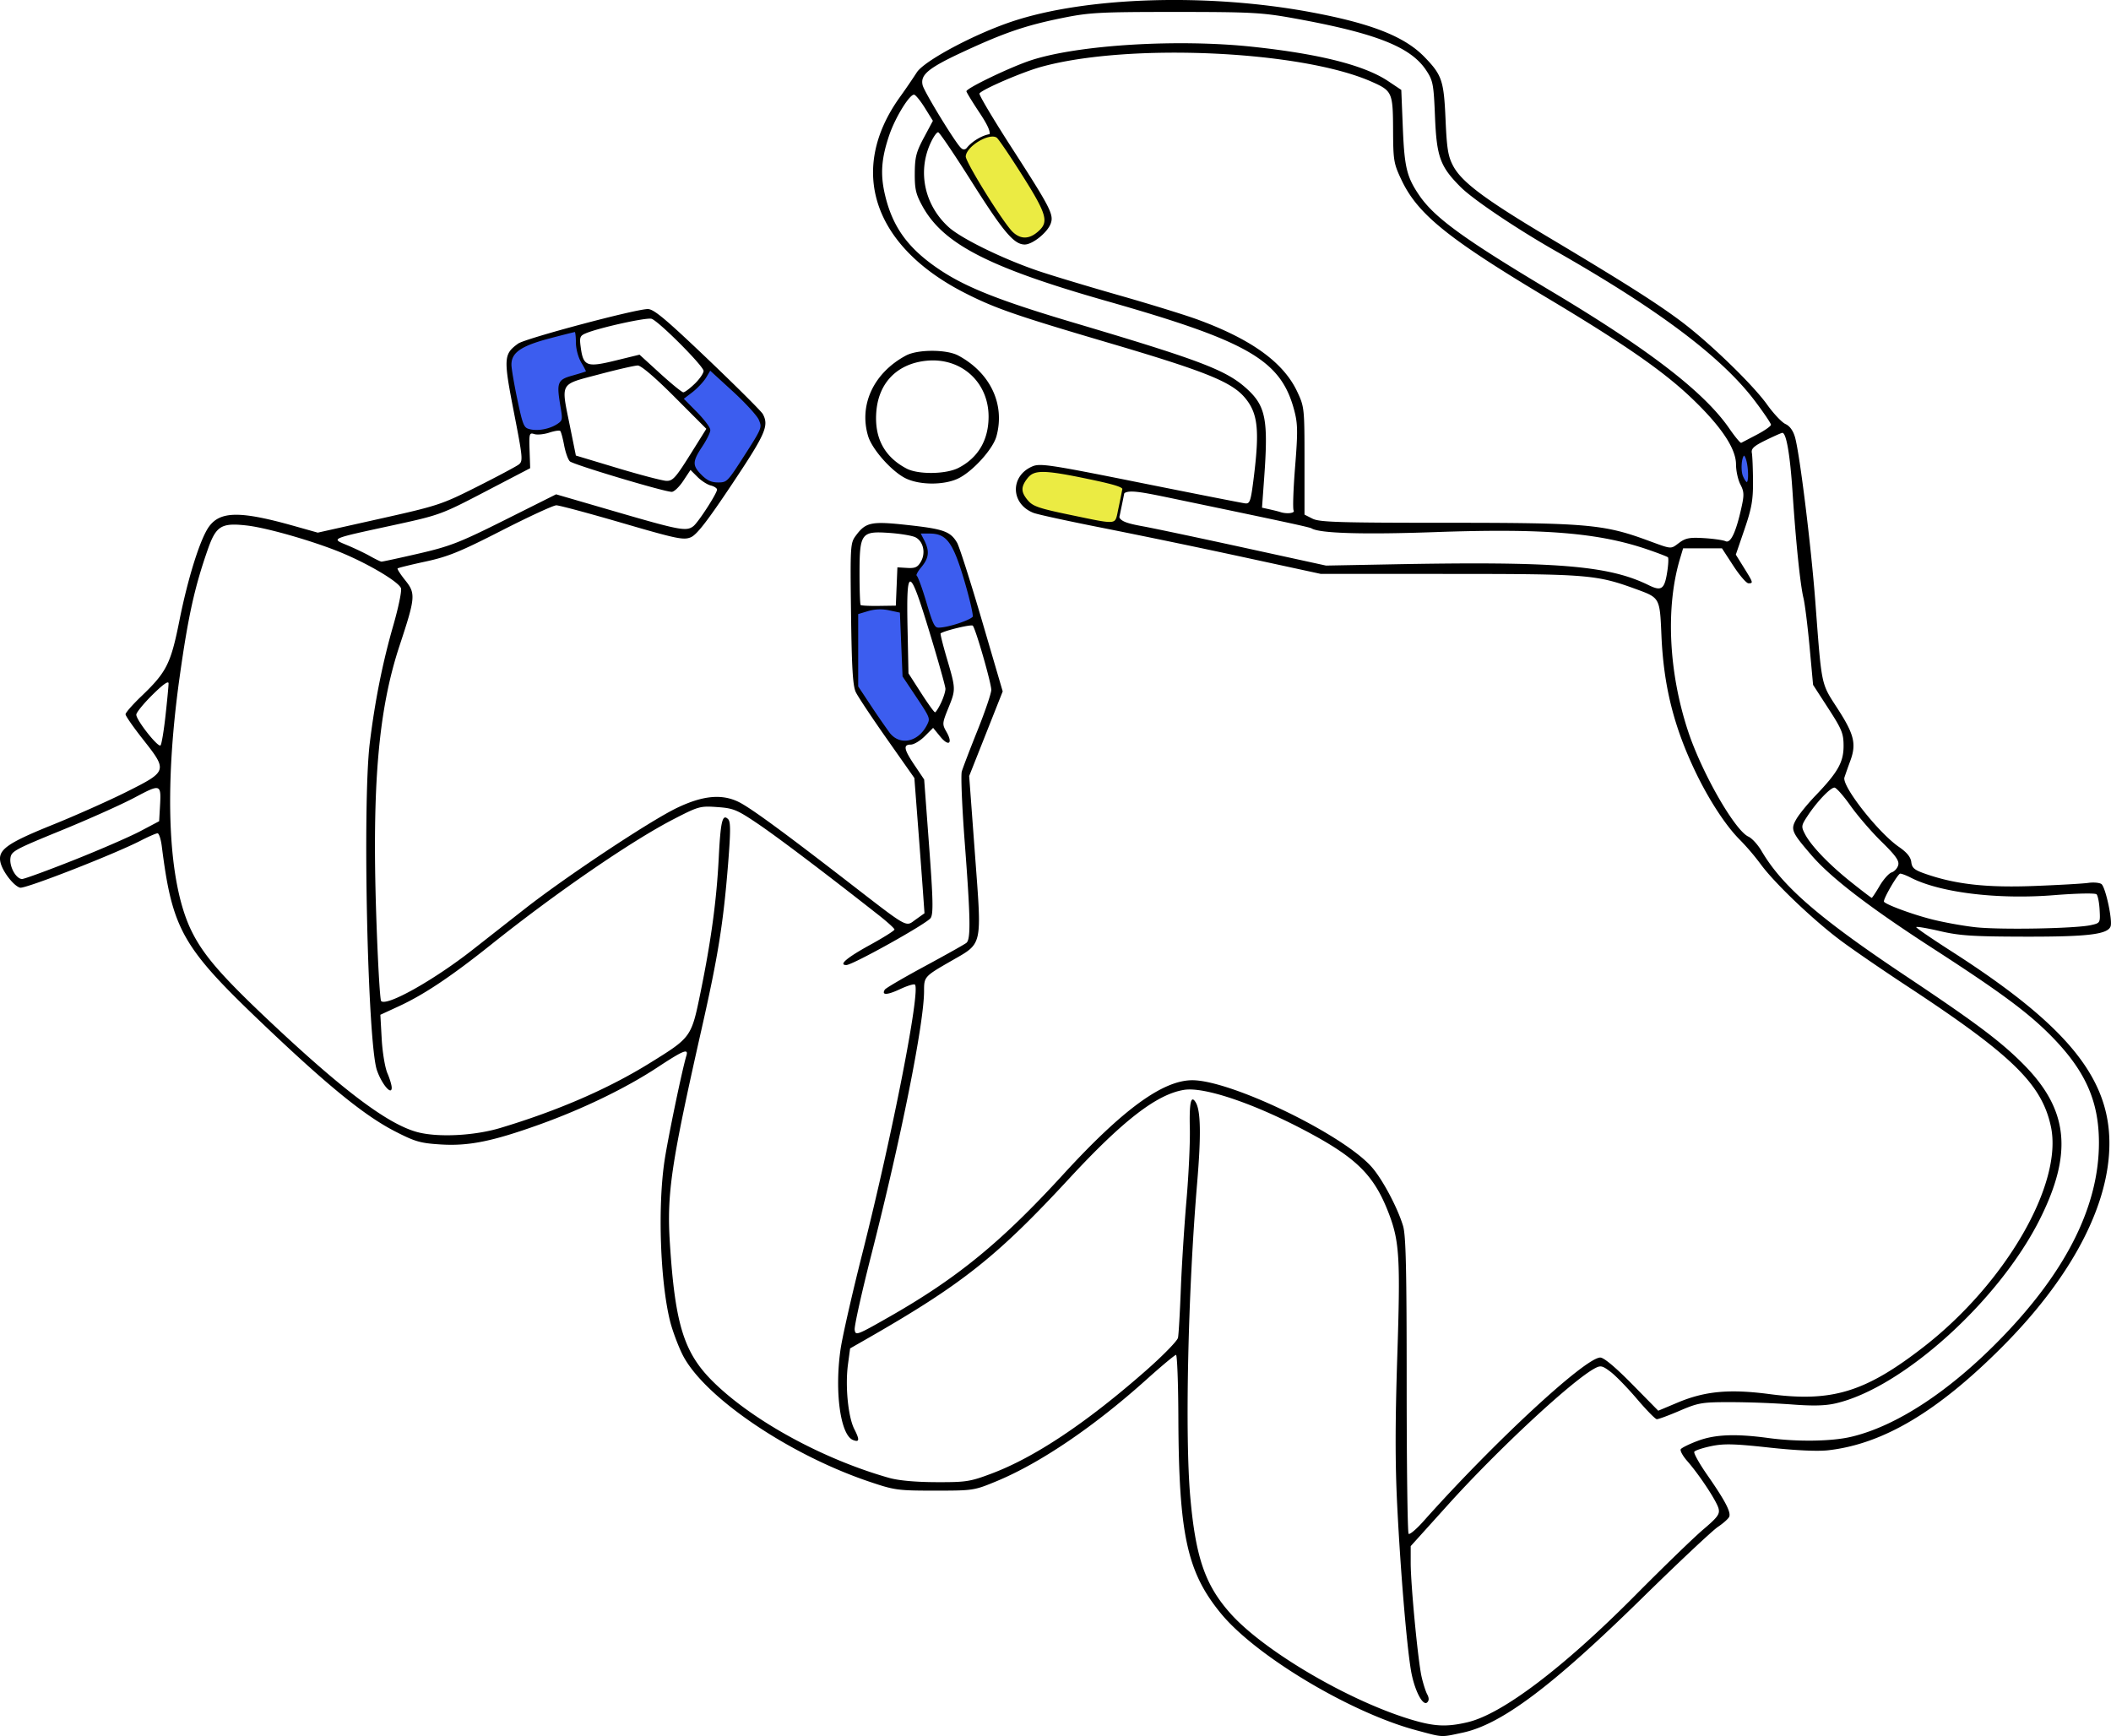 <svg xmlns="http://www.w3.org/2000/svg" width="653.721" height="537.633" viewBox="0 0 172.964 142.249"><path d="M116.026 141.77c-5.344-1.427-13.096-6.059-15.967-9.538-2.802-3.397-3.474-6.478-3.51-16.094-.01-2.816-.098-5.12-.192-5.121-.095 0-1.186.91-2.423 2.021-4.284 3.85-8.706 6.85-12.274 8.327-1.848.766-1.915.776-5.067.776-3.047 0-3.294-.034-5.397-.745-6.656-2.251-13.625-7.013-15.301-10.453-.365-.748-.81-1.953-.991-2.681-.812-3.259-1.023-9.39-.453-13.17.284-1.882 1.451-7.491 1.787-8.584.193-.627-.23-.457-2.383.96-2.571 1.692-6.095 3.398-9.644 4.671-3.877 1.39-5.808 1.779-8.109 1.636-1.66-.104-2.09-.228-3.732-1.071-2.498-1.285-5.461-3.692-10.814-8.787-6.63-6.31-7.432-7.72-8.301-14.59-.074-.577-.23-1.047-.347-1.047-.118 0-.731.266-1.363.592-2.168 1.117-9.484 3.974-9.898 3.864-.51-.133-1.41-1.284-1.6-2.043-.26-1.041.477-1.582 4.227-3.095 1.913-.771 4.668-2 6.122-2.729 3.33-1.67 3.343-1.717 1.332-4.271-.794-1.006-1.442-1.937-1.442-2.069 0-.132.578-.793 1.284-1.468 2.085-1.995 2.422-2.664 3.134-6.23.696-3.482 1.695-6.66 2.408-7.662.923-1.295 2.561-1.315 6.942-.083l1.982.558 5.018-1.122c4.836-1.08 5.127-1.176 8.04-2.643 1.663-.837 3.196-1.655 3.407-1.815.361-.278.338-.527-.4-4.312-.858-4.4-.836-4.738.347-5.595.588-.424 9.613-2.83 10.63-2.833.488 0 1.454.806 4.908 4.1 2.366 2.257 4.398 4.283 4.515 4.502.517.964.227 1.622-2.517 5.735-2.043 3.062-2.898 4.163-3.39 4.366-.589.245-1.154.126-5.62-1.176-2.73-.796-5.156-1.447-5.393-1.447-.235 0-2.252.93-4.48 2.069-3.409 1.742-4.398 2.145-6.244 2.542-1.205.26-2.231.512-2.28.56-.047.048.234.486.626.974.868 1.08.84 1.405-.464 5.35-1.728 5.23-2.264 11.38-1.916 21.99.125 3.816.308 7.027.404 7.133.433.475 4.312-1.699 7.508-4.208 1.046-.821 2.962-2.324 4.257-3.338 3.341-2.62 10.244-7.202 12.453-8.268 2.122-1.022 3.684-1.177 5.067-.501.94.458 3.537 2.354 8.81 6.427 5.246 4.054 4.842 3.826 5.716 3.204l.71-.506-.151-2.12c-.084-1.165-.271-3.659-.417-5.54l-.262-3.423-2.241-3.187c-1.233-1.752-2.384-3.484-2.558-3.848-.244-.509-.333-1.985-.39-6.428-.07-5.562-.057-5.79.387-6.388.826-1.118 1.268-1.207 4.317-.87 2.883.318 3.444.52 3.985 1.442.183.313 1.1 3.182 2.036 6.376l1.702 5.807-1.374 3.469-1.374 3.467.475 6.412c.568 7.643.656 7.24-1.915 8.72-2.237 1.285-2.256 1.307-2.256 2.48 0 2.647-1.879 12.045-4.326 21.636-.784 3.073-1.395 5.824-1.359 6.114.066.509.158.475 2.872-1.072 5.55-3.166 9.143-6.108 14.2-11.632 4.866-5.314 8.146-7.715 10.566-7.734 3.124-.025 12.245 4.367 14.687 7.07.88.972 2.144 3.334 2.607 4.867.233.773.296 3.562.296 13.026 0 6.623.072 12.114.158 12.201.088.088.633-.372 1.212-1.021 5.767-6.474 13.27-13.42 14.494-13.42.293 0 1.246.797 2.605 2.179l2.144 2.178 1.586-.666c2.242-.943 4.25-1.128 7.54-.695 5.104.671 7.834-.161 12.584-3.84 6.738-5.217 11.467-13.392 10.461-18.082-.748-3.489-3.168-5.85-11.81-11.526-1.938-1.273-4.356-2.93-5.37-3.685-2.235-1.658-5.487-4.757-6.59-6.277a19.632 19.632 0 0 0-1.696-1.992c-1.152-1.14-2.547-3.272-3.656-5.588-1.783-3.725-2.612-7.053-2.789-11.201-.13-3.06-.128-3.055-2.038-3.754-3.285-1.202-3.952-1.257-15.31-1.261l-10.575-.004-6.278-1.36a752.462 752.462 0 0 0-11.455-2.38c-2.848-.56-5.454-1.126-5.79-1.257-1.892-.74-1.936-3.041-.074-3.818.62-.258 1.493-.125 8.838 1.352 4.483.9 8.344 1.66 8.581 1.687.387.043.46-.18.704-2.155.483-3.891.33-5.241-.731-6.503-1.097-1.304-3.239-2.165-11.244-4.521-7.579-2.232-9.267-2.819-11.74-4.083-7.496-3.835-9.555-10.067-5.29-16.02a54.659 54.659 0 0 0 1.388-2.027c.598-.945 4.689-3.132 7.804-4.173 6.057-2.023 15.96-2.34 24.414-.779 5.009.925 7.747 2 9.378 3.68 1.44 1.484 1.592 1.936 1.731 5.127.104 2.391.207 3.018.62 3.797.7 1.32 2.57 2.722 7.76 5.819 6.24 3.723 8.94 5.436 10.942 6.94 2.324 1.747 5.861 5.173 7.028 6.807.526.738 1.203 1.453 1.502 1.59.353.16.63.546.783 1.086.39 1.385 1.319 8.923 1.665 13.504.525 6.963.452 6.614 1.801 8.697 1.379 2.128 1.574 2.914 1.066 4.3a46.06 46.06 0 0 0-.485 1.37c-.224.71 2.773 4.53 4.473 5.698.641.441.956.829 1.004 1.235.058.496.257.657 1.228.99 2.445.843 4.99 1.121 8.865.97 1.999-.078 3.981-.19 4.406-.252.424-.062.908-.02 1.077.091.333.223.935 3.003.752 3.478-.25.651-1.88.846-7.006.836-4.295-.008-5.36-.078-6.994-.459-1.06-.246-1.926-.39-1.923-.319.002.072 1.316.971 2.919 1.998 9.893 6.347 13.325 10.805 12.869 16.717-.375 4.853-3.452 10.37-8.744 15.677s-9.756 7.96-14.258 8.471c-.866.099-2.652.016-4.846-.223-2.853-.311-3.702-.333-4.739-.116-.694.144-1.318.352-1.385.462-.068.109.413.97 1.07 1.912 1.443 2.073 1.943 3.023 1.794 3.407-.062.158-.483.537-.935.84-.452.303-3.251 2.933-6.22 5.845-7.362 7.221-11.525 10.341-14.692 11.012-1.83.388-1.55.403-3.813-.201zm4.23-.656c2.827-.666 7.843-4.463 13.723-10.391 2.302-2.32 4.811-4.75 5.575-5.399 1.183-1.002 1.37-1.259 1.256-1.715-.152-.608-1.571-2.76-2.565-3.892-.366-.417-.606-.853-.533-.97.072-.116.7-.426 1.394-.685 1.407-.528 3.097-.597 5.778-.234 2.378.322 5.182.282 6.792-.098 3.744-.882 8.148-3.79 12.386-8.177 5.287-5.472 7.925-10.79 7.913-15.954-.008-3.443-1.157-5.959-4.04-8.842-1.86-1.86-4.127-3.53-9.525-7.02-5.193-3.355-8.367-5.787-9.957-7.626-1.673-1.936-1.758-2.137-1.276-2.985.225-.396.932-1.264 1.57-1.93 1.838-1.915 2.305-2.742 2.305-4.074 0-1.022-.137-1.36-1.25-3.077l-1.248-1.928-.287-3.117c-.159-1.713-.383-3.511-.5-3.996-.267-1.103-.622-4.546-.897-8.701-.204-3.074-.514-4.861-.84-4.835-.085.008-.7.28-1.366.607-.957.467-1.194.686-1.128 1.033.046.242.089 1.284.096 2.313.01 1.555-.109 2.224-.698 3.949l-.711 2.076.67 1.078c.766 1.233.776 1.269.365 1.269-.168 0-.725-.645-1.237-1.432l-.933-1.433h-3.184l-.255.853c-1.186 3.959-.937 9.289.661 14.128 1.124 3.405 3.83 8.134 4.946 8.642.289.132.771.658 1.07 1.168 1.701 2.903 4.703 5.504 11.873 10.286 5.707 3.807 7.759 5.349 9.614 7.225 3.66 3.701 4.031 7.25 1.325 12.662-3.35 6.696-11.26 13.835-16.729 15.096-.864.2-1.87.224-3.635.088a78.325 78.325 0 0 0-4.974-.187c-2.36 0-2.646.05-4.181.708-.907.388-1.749.7-1.873.69-.123-.009-.85-.753-1.616-1.652-.766-.9-1.736-1.899-2.156-2.22-.682-.519-.824-.551-1.298-.298-1.869 1-7.953 6.654-12.047 11.196l-3.044 3.375v1.38c0 1.774.594 7.991.89 9.309.125.556.331 1.207.46 1.448.16.298.162.508.008.662-.367.366-1.083-1.056-1.347-2.677-.354-2.17-.849-8.12-1.116-13.449-.173-3.415-.17-6.808.006-12.226.26-7.962.178-9.398-.668-11.635-1.177-3.112-2.565-4.535-6.494-6.654-4.368-2.356-8.611-3.816-10.304-3.544-2.23.356-5.007 2.5-9.42 7.27-5.944 6.423-8.787 8.673-16.624 13.159l-1.322.756-.175 1.31c-.238 1.78.01 4.305.52 5.305.448.879.423 1.094-.103.892-1.037-.398-1.528-3.976-1.023-7.45.147-1.012.944-4.518 1.771-7.789 2.486-9.833 4.791-21.61 4.321-22.078-.075-.075-.63.096-1.235.38-1.05.49-1.524.503-1.23.029.075-.121 1.546-.982 3.271-1.913 1.724-.931 3.26-1.793 3.41-1.915.369-.295.34-2.002-.142-8.317-.216-2.848-.322-5.426-.234-5.729.088-.302.667-1.816 1.287-3.363.62-1.547 1.128-3.04 1.128-3.32 0-.569-1.279-5.011-1.515-5.262-.116-.125-2.266.389-2.636.63-.042.027.186.943.507 2.036.746 2.531.746 2.557.123 4.093-.501 1.236-.508 1.317-.153 1.936.55.958.187 1.243-.504.396l-.587-.718-.684.685c-.378.376-.891.685-1.144.685-.644 0-.572.386.32 1.709l.774 1.151.406 5.454c.328 4.41.352 5.538.129 5.894-.279.444-6.394 3.855-6.911 3.855-.668 0 .043-.605 1.92-1.637 1.114-.61 2.024-1.183 2.024-1.273 0-.089-.57-.609-1.266-1.157-4.365-3.432-8.346-6.442-9.951-7.523-1.69-1.14-1.983-1.26-3.304-1.353-1.392-.1-1.534-.061-3.543.974-3.464 1.782-9.631 6.018-14.972 10.283-3.28 2.62-5.519 4.116-7.577 5.065l-1.511.697.11 1.983c.061 1.09.271 2.35.465 2.801.195.45.355.987.355 1.19 0 .674-.816-.287-1.21-1.425C30.12 85.5 29.69 65.87 30.296 60.9c.422-3.46 1.05-6.6 1.926-9.645.419-1.456.704-2.83.633-3.053-.158-.495-2.485-1.9-4.727-2.851-2.218-.942-6.18-2.093-7.885-2.29-2.103-.242-2.537.02-3.212 1.944-1.092 3.12-1.616 5.493-2.319 10.513-1.298 9.292-.945 16.836.976 20.757.971 1.983 2.461 3.701 6.532 7.529 5.968 5.61 9.568 8.306 11.957 8.954 1.68.456 4.673.309 6.814-.334 4.733-1.422 8.84-3.205 12.25-5.318 3.412-2.114 3.402-2.1 4.164-5.828.864-4.225 1.311-7.534 1.486-11.003.152-3.001.303-3.62.768-3.155.21.21.21.992 0 3.633-.39 4.881-.818 7.562-2.16 13.498-2.515 11.13-2.873 13.544-2.612 17.624.434 6.764 1.17 9.059 3.68 11.477 3.28 3.163 8.95 6.236 14.28 7.743.779.219 2.158.345 3.855.351 2.458.009 2.778-.04 4.55-.707 3.522-1.324 7.757-4.147 12.607-8.406 1.41-1.238 2.608-2.462 2.66-2.72.054-.258.158-2.055.232-3.993.075-1.939.283-5.21.462-7.27.18-2.06.304-4.71.276-5.887-.051-2.125.091-2.77.474-2.149.42.677.457 2.672.126 6.605-.752 8.94-1.01 20.712-.563 25.751.438 4.952 1.22 7.215 3.292 9.537 2.74 3.069 9.658 7.135 14.766 8.68 1.93.585 2.945.633 4.671.228zm51.063-65.311c.764-.17.77-.182.713-1.251-.032-.594-.145-1.166-.251-1.273-.11-.11-1.605-.08-3.492.07-4.638.37-9.363-.211-11.745-1.443-.343-.177-.726-.322-.851-.322-.186 0-1.337 1.962-1.337 2.278 0 .196 2.205 1.024 3.866 1.451.963.25 2.594.547 3.624.661 2.009.225 8.201.113 9.473-.171zm-17.313-3.214c.315-.536.76-1.036.988-1.107.229-.074.47-.342.537-.596.094-.358-.214-.79-1.369-1.92-.819-.801-1.961-2.127-2.54-2.944-.577-.818-1.17-1.488-1.317-1.488-.333 0-1.429 1.15-2.185 2.293-.539.813-.551.895-.231 1.512.498.964 1.961 2.488 3.783 3.942.887.707 1.645 1.286 1.687 1.286.041 0 .332-.44.647-.977zM6.048 70.474c2.149-.853 4.6-1.919 5.45-2.368l1.541-.816.068-1.186c.108-1.885.074-1.897-2.074-.754-1.052.56-3.758 1.772-6.012 2.693C1.17 69.617.92 69.754.852 70.334c-.081.71.476 1.69.96 1.69.181 0 2.087-.697 4.236-1.55zm7.513-11.84c.138-1.246.25-2.432.25-2.636 0-.243-.456.079-1.322.937-.728.72-1.322 1.45-1.322 1.626 0 .45 1.798 2.726 1.988 2.514.086-.096.27-1.194.406-2.44zm63.543-1.045c.204-.429.366-.95.36-1.157-.007-.209-.583-2.262-1.282-4.563-1.674-5.513-1.93-5.576-1.824-.441l.077 3.745 1.024 1.594c.564.877 1.08 1.595 1.15 1.597.067.002.29-.347.495-.775zm-3.64-9.532.064-1.57.801.048c.656.038.861-.056 1.127-.52.404-.707.2-1.644-.436-1.983-.255-.138-1.231-.303-2.167-.367-2.301-.158-2.428.018-2.428 3.37 0 1.345.042 2.489.092 2.539.05.05.72.083 1.487.072l1.395-.02.064-1.57zm63.152-1.285c.083-.551.103-1.05.046-1.106-.058-.058-.783-.339-1.614-.624-4.034-1.39-8.529-1.761-17.516-1.44-5.829.207-9.412.1-10.065-.305-.16-.099-2.052-.508-10.383-2.244-5.27-1.1-5.09-1.117-5.397.518-.191 1.02.054 1.21 2.021 1.567.824.15 4.524.932 8.219 1.738l6.719 1.467 5.287-.1c13.56-.26 17.863.087 21.148 1.704 1.066.525 1.308.34 1.535-1.175zM34.302 45.36c2.584-.597 3.357-.9 7.082-2.763l4.18-2.093 4.951 1.441c5.197 1.513 5.73 1.612 6.3 1.166.404-.317 1.935-2.685 1.935-2.994 0-.114-.233-.266-.517-.338-.283-.07-.773-.386-1.087-.7l-.571-.572-.595.898c-.326.494-.749.897-.94.897-.622 0-8.068-2.231-8.349-2.5-.15-.146-.36-.737-.469-1.315-.108-.578-.251-1.106-.318-1.174-.067-.066-.474-.005-.904.137-.43.141-.98.196-1.22.119-.41-.13-.436-.047-.39 1.327l.05 1.467-3.673 1.915c-3.622 1.89-3.726 1.927-7.6 2.769-5.19 1.126-5.06 1.07-3.707 1.632.605.253 1.448.655 1.872.895.425.24.839.44.92.446.083.005 1.455-.292 3.05-.66zm103.292-.892c.518-.383.861-.446 2.03-.374.772.048 1.565.162 1.761.253.414.192.85-.727 1.296-2.74.235-1.058.225-1.32-.084-1.915-.196-.38-.357-1.116-.357-1.639 0-1.313-1.242-3.155-3.705-5.493-2.29-2.173-5.535-4.423-11.714-8.116-8.178-4.888-10.663-6.896-11.984-9.685-.645-1.361-.684-1.594-.695-4.121-.014-3.07-.07-3.193-1.76-3.943-5.782-2.562-19.962-3.195-27.096-1.21-1.557.433-4.831 1.848-5.034 2.175-.06.099 1.133 2.106 2.651 4.46 3.183 4.932 3.462 5.477 3.18 6.217-.278.732-1.487 1.698-2.123 1.698-.88 0-1.743-1.024-4.36-5.165-1.373-2.174-2.597-3.988-2.721-4.028-.124-.042-.437.418-.696 1.02-1.002 2.33-.387 5 1.557 6.757 1.038.937 4.45 2.604 7.337 3.583 1.092.371 4.07 1.268 6.615 1.995 2.548.726 5.462 1.627 6.479 2.003 4.396 1.62 7.002 3.513 8.118 5.895.583 1.244.595 1.348.595 5.67v4.402l.66.334c.564.285 2.19.335 11.016.335 11.398 0 12.85.126 16.397 1.428 2.081.763 1.9.75 2.637.204zm-31.6-2.64c-.082-.13-.027-1.74.12-3.58.23-2.877.22-3.52-.067-4.61-1.084-4.118-3.712-5.651-15.36-8.967-9.639-2.743-13.384-4.667-15.093-7.753-.553-1-.651-1.412-.642-2.72.008-1.317.117-1.744.747-2.92l.737-1.378-.637-1.027c-.35-.567-.749-1.065-.884-1.11-.34-.112-1.535 1.806-2.04 3.271-.659 1.917-.759 3.226-.374 4.887.626 2.7 1.917 4.468 4.533 6.207 2.163 1.438 4.932 2.53 10.944 4.314 10.371 3.079 12.486 3.884 14.153 5.39 1.576 1.424 1.796 2.531 1.45 7.301l-.178 2.466.64.141c.35.079.737.175.858.217.528.175 1.229.094 1.092-.129zm-49.46-4.55 1.34-2.142-2.588-2.594c-1.601-1.606-2.757-2.594-3.031-2.593-.244 0-1.684.33-3.198.733-3.247.86-3.097.594-2.363 4.222l.49 2.423 3.415 1.028c1.878.565 3.68 1.036 4.004 1.046.514.017.762-.257 1.93-2.123zm87.414-1.663c.636-.334 1.156-.7 1.156-.811s-.589-.985-1.31-1.94c-2.7-3.585-7.879-7.485-16.313-12.285-3.217-1.832-6.78-4.229-7.802-5.25-1.682-1.682-1.968-2.47-2.104-5.775-.109-2.675-.16-2.945-.726-3.799-1.273-1.923-4.141-3.047-10.865-4.261-2.58-.466-3.484-.514-9.675-.515-6.205 0-7.051.045-9.263.494-3.014.611-4.754 1.205-8.14 2.778-2.85 1.324-3.523 1.881-3.307 2.742.133.532 2.554 4.508 3.099 5.088.245.261.393.22.982-.275.38-.32.827-.583.993-.583.66 0 .545-.54-.42-1.992-.558-.837-1.038-1.622-1.07-1.744-.06-.236 3.67-2.025 5.34-2.563 3.894-1.253 11.967-1.742 18.065-1.095 5.535.588 9.2 1.516 11.16 2.826l1.066.713.125 3.084c.132 3.257.323 4.046 1.336 5.538 1.253 1.844 3.638 3.577 10.875 7.901 7.985 4.77 12.498 8.254 14.544 11.226.466.676.903 1.201.972 1.168.069-.033.646-.335 1.282-.67zm-87.027-4.168c.4-.388.726-.861.726-1.052 0-.398-3.65-4.061-4.257-4.272-.389-.135-4.34.737-5.408 1.194-.463.197-.51.328-.402 1.127.21 1.565.487 1.674 2.815 1.107l2.004-.49 1.688 1.54c.928.847 1.782 1.542 1.898 1.544.115.004.537-.311.936-.699zm17.354 7.781c-1.139-.517-2.812-2.378-3.148-3.5-.768-2.563.464-5.181 3.1-6.595.963-.516 3.327-.516 4.29 0 2.628 1.409 3.851 4.004 3.123 6.627-.298 1.07-2 2.93-3.175 3.467-1.143.524-3.04.525-4.19.001zm4.254-.888c1.614-.828 2.47-2.284 2.47-4.202 0-2.829-2.24-4.853-5.068-4.581-2.374.228-3.91 1.757-4.123 4.1-.198 2.183.629 3.767 2.471 4.737.953.501 3.224.472 4.25-.054z"/><path d="M72.779 60.073a68.167 68.167 0 0 1-1.554-2.255l-1.02-1.54v-6.045l.874-.262a3.584 3.584 0 0 1 1.817-.064l.944.2.11 2.642.11 2.644 1.152 1.727c1.116 1.674 1.14 1.748.827 2.355-.768 1.485-2.38 1.782-3.26.6zm3.034-10.64c-.341-1.158-.705-2.157-.808-2.22-.101-.063.065-.412.37-.776.642-.762.694-1.268.222-2.18l-.337-.65h.884c1.475 0 2.027.731 2.974 3.938.443 1.5.755 2.858.694 3.018-.12.309-2.097.974-2.897.974-.417 0-.562-.28-1.102-2.104zm71.97-4.505c0-.303.05-.427.11-.274a.85.85 0 0 1 0 .55c-.06.152-.11.027-.11-.276zm-60.167-2.642c-2.529-.525-3.04-.702-3.47-1.202-.624-.726-.635-1.215-.047-1.964.595-.756 1.405-.75 5.161.036 2.205.462 2.851.675 2.808.928a73.808 73.808 0 0 1-.322 1.595c-.317 1.501-.028 1.459-4.13.607zM57.41 38.997c-.809-.808-.806-1.201.017-2.44.363-.545.66-1.137.66-1.315 0-.177-.5-.83-1.113-1.45l-1.114-1.129.773-.59c.425-.324.943-.877 1.152-1.23l.38-.642 1.92 1.757c1.058.966 2.04 2.04 2.185 2.387.303.732.304.729-1.451 3.45-1.128 1.748-1.234 1.846-1.979 1.846-.575 0-.959-.172-1.43-.643zm85.31.095c-.253-.556-.125-1.873.182-1.873.222 0 .432.82.436 1.706.003.854-.271.928-.617.167zm-99.392-3.83c-.497-.14-.598-.378-1.038-2.459-.268-1.267-.491-2.57-.496-2.897-.014-1.057.786-1.638 3.106-2.256 1.167-.311 2.184-.566 2.258-.566.075 0 .136.422.137.937 0 .555.184 1.238.452 1.678.249.407.421.767.384.8-.036.034-.562.2-1.168.371-1.224.345-1.263.458-.9 2.62.152.911.118 1.04-.35 1.349-.67.438-1.688.619-2.385.423zM82.915 19.1c-.766-.714-3.897-5.745-3.897-6.262 0-.919 2.091-2.164 2.736-1.628.167.138 1.124 1.548 2.124 3.135 2.043 3.233 2.21 3.884 1.222 4.734-.755.65-1.501.657-2.185.02z" fill="#ebeb43" stroke="#000" stroke-width=".221"/><path d="M72.779 60.073a68.167 68.167 0 0 1-1.554-2.255l-1.02-1.54v-6.045l.874-.262a3.584 3.584 0 0 1 1.817-.064l.944.2.11 2.642.11 2.644 1.152 1.727c1.116 1.674 1.14 1.748.827 2.355-.768 1.485-2.38 1.782-3.26.6zm3.034-10.64c-.341-1.158-.705-2.157-.808-2.22-.101-.063.065-.412.37-.776.642-.762.694-1.268.222-2.18l-.337-.65h.884c1.475 0 2.027.731 2.974 3.938.443 1.5.755 2.858.694 3.018-.12.309-2.097.974-2.897.974-.417 0-.562-.28-1.102-2.104zm71.97-4.505c0-.303.05-.427.11-.274a.85.85 0 0 1 0 .55c-.06.152-.11.027-.11-.276zm-90.372-5.93c-.809-.81-.806-1.202.017-2.44.363-.546.66-1.138.66-1.316 0-.177-.5-.83-1.113-1.45l-1.114-1.129.773-.59c.425-.324.943-.877 1.152-1.23l.38-.642 1.92 1.757c1.058.966 2.04 2.04 2.185 2.387.303.732.304.729-1.451 3.45-1.128 1.748-1.234 1.846-1.979 1.846-.575 0-.959-.172-1.43-.643zm85.31.094c-.253-.556-.125-1.873.182-1.873.222 0 .432.82.436 1.706.003.854-.271.928-.617.167zm-99.392-3.83c-.497-.14-.598-.378-1.038-2.459-.268-1.267-.491-2.57-.496-2.897-.014-1.057.786-1.638 3.106-2.256 1.167-.311 2.184-.566 2.258-.566.075 0 .136.422.137.937 0 .555.184 1.238.452 1.678.249.407.421.767.384.8-.036.034-.562.2-1.168.371-1.224.345-1.263.458-.9 2.62.152.911.118 1.04-.35 1.349-.67.438-1.688.619-2.385.423z" fill="#3c5def" stroke="#000" stroke-width=".221"/></svg>